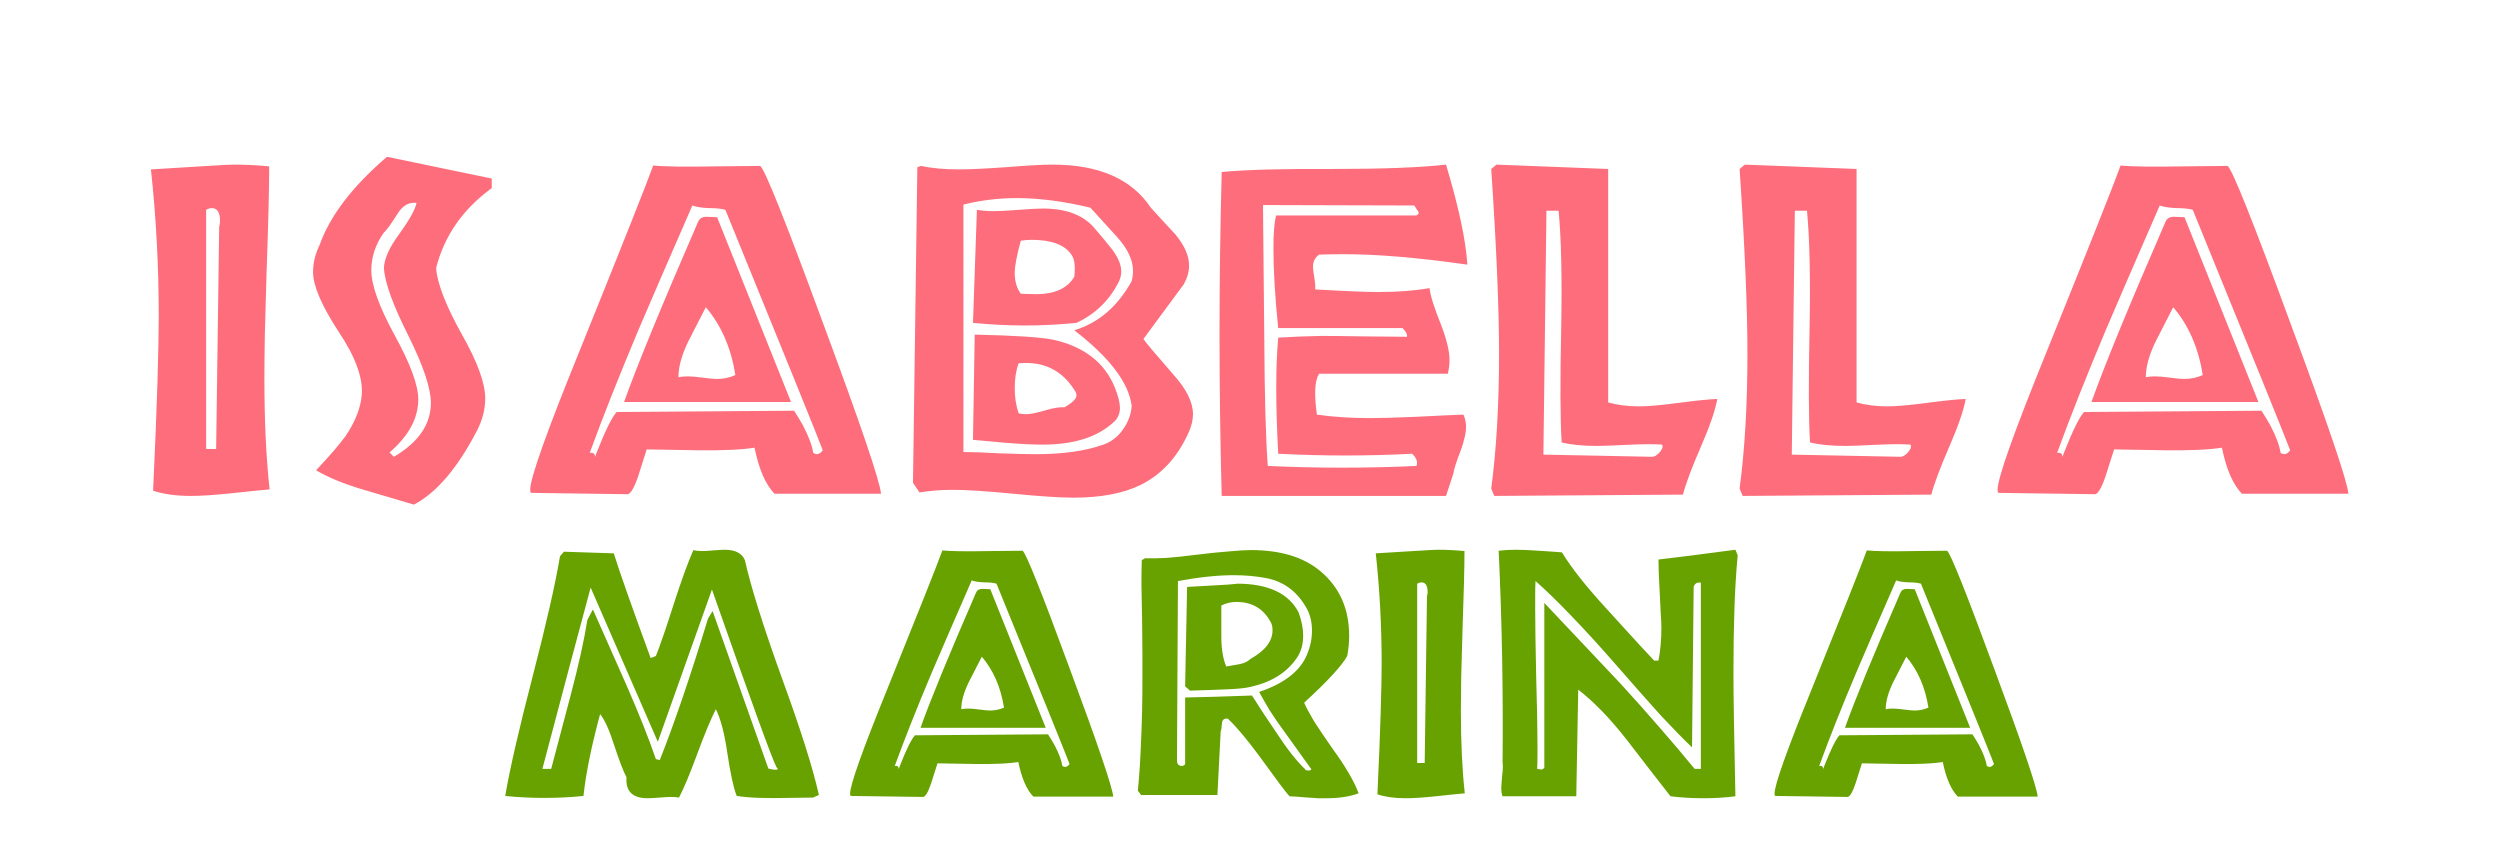 <svg width="736" height="248" viewBox="0 0 736 248" fill="none" xmlns="http://www.w3.org/2000/svg">
<path d="M204.125 161.944C204.829 162.136 205.693 162.232 206.717 162.232C207.421 162.232 208.509 162.168 209.981 162.04C211.517 161.912 212.637 161.848 213.341 161.848C216.477 161.848 218.461 162.872 219.293 164.92C221.085 172.856 224.701 184.376 230.141 199.48C235.645 214.52 239.293 226.04 241.085 234.04L239.357 234.808C238.653 234.808 236.157 234.84 231.869 234.904C228.669 234.968 226.077 234.968 224.093 234.904C221.341 234.84 218.941 234.648 216.893 234.328C215.933 231.896 215.005 227.64 214.109 221.56C213.277 215.864 212.157 211.608 210.749 208.792C209.277 211.672 207.453 216.056 205.277 221.944C203.101 227.832 201.309 232.12 199.901 234.808C199.261 234.68 198.493 234.616 197.597 234.616C196.893 234.616 195.741 234.68 194.141 234.808C192.605 234.936 191.453 235 190.685 235C186.205 235 184.125 232.952 184.445 228.856C183.549 227.192 182.301 223.928 180.701 219.064C179.357 214.84 178.013 211.896 176.669 210.232C174.109 219.704 172.477 227.736 171.773 234.328C168.061 234.712 164.221 234.904 160.253 234.904C156.285 234.904 152.445 234.712 148.733 234.328C150.077 226.456 152.765 214.744 156.797 199.192C160.829 183.64 163.517 171.832 164.861 163.768L166.013 162.424L180.701 162.904C182.301 168.088 185.917 178.36 191.549 193.72L193.085 193.144C194.301 190.136 196.093 184.92 198.461 177.496C200.637 170.776 202.525 165.592 204.125 161.944ZM193.661 218.392L173.885 172.984C170.685 184.824 165.949 202.616 159.677 226.36H162.269C162.461 225.528 164.381 218.264 168.029 204.568C170.333 195.864 171.965 188.504 172.925 182.488L174.557 179.416C174.813 180.056 178.045 187.352 184.253 201.304C188.093 210.072 191.037 217.464 193.085 223.48L194.237 223.768C198.461 213.144 203.197 199.256 208.445 182.104L209.789 179.896C214.717 193.784 220.189 209.24 226.205 226.264C228.317 226.776 229.213 226.744 228.893 226.168C228.829 226.104 228.733 226.008 228.605 225.88C227.453 223.832 221.117 206.392 209.597 173.56L193.661 218.392ZM301.048 162.136C302.008 162.712 306.616 174.232 314.872 196.696C323.192 219.096 327.48 231.704 327.736 234.52H304.216C302.232 232.472 300.76 229.08 299.8 224.344C297.112 224.792 292.952 224.984 287.32 224.92C279.96 224.792 276.184 224.728 275.992 224.728C275.352 226.712 274.712 228.728 274.072 230.776C273.112 233.528 272.28 234.808 271.576 234.616L250.456 234.328C250.328 234.2 250.264 233.976 250.264 233.656C250.264 231.096 253.88 220.92 261.112 203.128C270.648 179.512 276.088 165.816 277.432 162.04C279.8 162.296 284.472 162.36 291.448 162.232C297.848 162.168 301.048 162.136 301.048 162.136ZM293.368 171.832C292.536 171.576 291.32 171.448 289.72 171.448C288.12 171.384 286.904 171.192 286.072 170.872C280.376 183.928 276.44 193.016 274.264 198.136C269.976 208.312 266.36 217.432 263.416 225.496C264.184 225.368 264.568 225.656 264.568 226.36C264.632 226.296 264.76 225.976 264.952 225.4C266.872 220.536 268.344 217.56 269.368 216.472L308.536 216.184C309.24 217.272 309.88 218.328 310.456 219.352C311.736 221.784 312.504 223.832 312.76 225.496C313.528 226.008 314.232 225.816 314.872 224.92C313.72 221.848 306.552 204.152 293.368 171.832ZM291.544 173.464L307.864 214.264H271C273.816 206.328 279.256 193.08 287.32 174.52C287.64 173.752 288.248 173.368 289.144 173.368C290.872 173.432 291.672 173.464 291.544 173.464ZM295.576 208.312C294.616 202.296 292.44 197.304 289.048 193.336C287.768 195.832 286.488 198.328 285.208 200.824C283.736 203.832 283 206.488 283 208.792C283.64 208.664 284.312 208.6 285.016 208.6C285.848 208.6 286.968 208.696 288.376 208.888C289.784 209.08 290.808 209.176 291.448 209.176C292.92 209.176 294.296 208.888 295.576 208.312ZM337.095 164.344C338.759 164.408 340.871 164.376 343.431 164.248C345.991 164.056 348.999 163.736 352.455 163.288C356.103 162.84 359.239 162.52 361.863 162.328C364.487 162.072 366.631 161.944 368.295 161.944C376.935 161.944 383.719 163.992 388.647 168.088C394.343 172.824 397.191 179.192 397.191 187.192C397.191 189.176 396.999 191.16 396.615 193.144C395.015 196.024 390.791 200.6 383.943 206.872C384.583 208.344 385.575 210.2 386.919 212.44C388.327 214.616 390.055 217.176 392.103 220.12C396.071 225.56 398.695 230.04 399.975 233.56C397.351 234.52 394.247 235 390.663 235C389.959 235 389.127 235 388.167 235C387.271 234.936 386.247 234.872 385.095 234.808C383.623 234.68 382.407 234.584 381.447 234.52C380.551 234.456 379.943 234.424 379.623 234.424C378.983 233.72 377.927 232.376 376.455 230.392C374.983 228.408 373.063 225.784 370.695 222.52C367.111 217.656 364.039 214.008 361.479 211.576C360.391 211.448 359.815 211.896 359.751 212.92C359.623 214.392 359.495 215.192 359.367 215.32L358.407 234.04H335.943L334.983 232.792C335.431 228.248 335.751 223.256 335.943 217.816C336.199 212.376 336.327 206.392 336.327 199.864C336.327 198.2 336.327 195.896 336.327 192.952C336.327 190.008 336.295 186.392 336.231 182.104C336.167 178.456 336.103 175.192 336.039 172.312C336.039 169.432 336.071 166.968 336.135 164.92L337.095 164.344ZM384.423 178.648C381.671 173.976 377.799 171.16 372.807 170.2C369.799 169.624 366.599 169.336 363.207 169.336C358.471 169.336 352.999 169.912 346.791 171.064L346.503 223.864C346.503 224.952 347.015 225.496 348.039 225.496C348.295 225.496 348.583 225.336 348.903 225.016V205.336C353.319 205.272 359.879 205.08 368.583 204.76C369.799 206.616 371.015 208.504 372.231 210.424C373.447 212.28 374.695 214.136 375.975 215.992C378.983 220.6 381.799 224.152 384.423 226.648C384.231 226.648 384.199 226.68 384.327 226.744C384.455 226.744 384.775 226.776 385.287 226.84C385.735 226.84 385.991 226.712 386.055 226.456L377.991 215.224C376.391 213.048 374.983 211 373.767 209.08C372.615 207.16 371.591 205.368 370.695 203.704C378.119 201.208 382.823 197.528 384.807 192.664C385.767 190.36 386.247 188.024 386.247 185.656C386.247 182.968 385.639 180.632 384.423 178.648ZM349.479 172.792C354.919 172.472 358.855 172.248 361.287 172.12C363.719 171.928 364.679 171.832 364.167 171.832C373.319 171.832 379.367 174.648 382.311 180.28C383.207 182.776 383.655 185.048 383.655 187.096C383.655 189.656 383.047 191.832 381.831 193.624C378.759 198.168 373.959 201.08 367.431 202.36C366.215 202.616 364.167 202.808 361.287 202.936C358.471 203.064 354.823 203.192 350.343 203.32L348.903 202.072L349.479 172.792ZM374.247 183.448C372.135 179.288 368.711 177.208 363.975 177.208C362.439 177.208 360.967 177.56 359.559 178.264V187.384C359.559 190.968 360.039 193.912 360.999 196.216C362.215 196.024 363.495 195.8 364.839 195.544C366.247 195.288 367.335 194.776 368.103 194.008C372.455 191.576 374.631 188.76 374.631 185.56C374.631 184.728 374.503 184.024 374.247 183.448ZM405.028 162.904C410.404 162.584 414.596 162.328 417.604 162.136C420.612 161.944 422.5 161.848 423.268 161.848C424.676 161.848 426.02 161.88 427.3 161.944C428.58 162.008 429.86 162.104 431.14 162.232C431.14 167.032 430.948 174.808 430.564 185.56C430.436 190.744 430.308 195.32 430.18 199.288C430.116 203.192 430.084 206.488 430.084 209.176C430.084 218.52 430.468 226.648 431.236 233.56C430.596 233.624 429.572 233.72 428.164 233.848C426.756 233.976 424.932 234.168 422.692 234.424C419.044 234.808 416.1 235 413.859 235C410.595 235 407.812 234.616 405.508 233.848C405.956 224.312 406.276 216.376 406.468 210.04C406.66 203.64 406.756 198.776 406.756 195.448C406.756 184.312 406.18 173.464 405.028 162.904ZM420.1 175.576C420.228 175.064 420.292 174.648 420.292 174.328C420.292 172.408 419.684 171.448 418.468 171.448C418.084 171.448 417.668 171.576 417.22 171.832V224.632H419.428L420.1 175.576ZM441.208 162.136C442.808 161.944 444.536 161.848 446.392 161.848C447.992 161.848 450.2 161.944 453.016 162.136C454.808 162.264 456.248 162.36 457.336 162.424C458.488 162.488 459.32 162.552 459.832 162.616C462.648 167.224 467 172.728 472.888 179.128C477.176 183.8 480.472 187.416 482.776 189.976C485.144 192.472 486.552 193.976 487 194.488H488.248C488.824 191.608 489.112 188.344 489.112 184.696C489.112 183.608 489.048 182.232 488.92 180.568C488.856 178.904 488.76 176.952 488.632 174.712C488.504 172.472 488.408 170.52 488.344 168.856C488.28 167.192 488.248 165.816 488.248 164.728C490.808 164.408 493.944 164.024 497.656 163.576C501.432 163.064 505.848 162.488 510.904 161.848L511.576 163.48C511.128 168.216 510.808 173.464 510.616 179.224C510.424 184.92 510.328 191.16 510.328 197.944C510.328 204.536 510.52 216.696 510.904 234.424C508.088 234.808 504.952 235 501.496 235C498.104 235 494.872 234.808 491.8 234.424C489.624 231.672 487.48 228.92 485.368 226.168C483.256 223.416 481.112 220.632 478.936 217.816C476.376 214.552 473.912 211.704 471.544 209.272C469.176 206.84 466.872 204.76 464.632 203.032L464.056 234.424H442.36C442.104 233.848 441.976 233.016 441.976 231.928C441.976 231.416 442.072 230.136 442.264 228.088C442.456 226.616 442.488 225.368 442.36 224.344C442.552 203.16 442.168 182.424 441.208 162.136ZM498.136 220.024C495.768 217.784 492.728 214.68 489.016 210.712C485.368 206.68 480.952 201.688 475.768 195.736C470.968 190.232 466.584 185.432 462.616 181.336C458.712 177.24 455.192 173.816 452.056 171.064C451.992 172.28 451.96 173.56 451.96 174.904C451.96 176.184 451.96 177.56 451.96 179.032C451.96 183.448 452.056 190.104 452.248 199C452.376 203.48 452.472 207.384 452.536 210.712C452.6 213.976 452.632 216.632 452.632 218.68C452.632 220.088 452.632 221.432 452.632 222.712C452.632 223.928 452.6 225.144 452.536 226.36C452.728 226.36 452.984 226.392 453.304 226.456C453.624 226.584 453.88 226.584 454.072 226.456C454.392 226.328 454.584 226.168 454.648 225.976V177.496C458.488 181.528 462.264 185.528 465.976 189.496C469.688 193.464 473.464 197.464 477.304 201.496C481.4 205.976 485.24 210.296 488.824 214.456C492.408 218.552 495.768 222.52 498.904 226.36H500.728V171.544C499.704 171.352 499 171.736 498.616 172.696L498.136 220.024ZM573.205 162.136C574.165 162.712 578.773 174.232 587.029 196.696C595.349 219.096 599.637 231.704 599.893 234.52H576.373C574.389 232.472 572.917 229.08 571.957 224.344C569.269 224.792 565.109 224.984 559.477 224.92C552.117 224.792 548.341 224.728 548.149 224.728C547.509 226.712 546.869 228.728 546.229 230.776C545.269 233.528 544.437 234.808 543.733 234.616L522.613 234.328C522.485 234.2 522.421 233.976 522.421 233.656C522.421 231.096 526.037 220.92 533.269 203.128C542.805 179.512 548.245 165.816 549.589 162.04C551.957 162.296 556.629 162.36 563.605 162.232C570.005 162.168 573.205 162.136 573.205 162.136ZM565.525 171.832C564.693 171.576 563.477 171.448 561.877 171.448C560.277 171.384 559.061 171.192 558.229 170.872C552.533 183.928 548.597 193.016 546.421 198.136C542.133 208.312 538.517 217.432 535.573 225.496C536.341 225.368 536.725 225.656 536.725 226.36C536.789 226.296 536.917 225.976 537.109 225.4C539.029 220.536 540.501 217.56 541.525 216.472L580.693 216.184C581.397 217.272 582.037 218.328 582.613 219.352C583.893 221.784 584.661 223.832 584.917 225.496C585.685 226.008 586.389 225.816 587.029 224.92C585.877 221.848 578.709 204.152 565.525 171.832ZM563.701 173.464L580.021 214.264H543.156C545.973 206.328 551.413 193.08 559.477 174.52C559.797 173.752 560.405 173.368 561.301 173.368C563.029 173.432 563.829 173.464 563.701 173.464ZM567.733 208.312C566.773 202.296 564.597 197.304 561.205 193.336C559.925 195.832 558.645 198.328 557.365 200.824C555.893 203.832 555.157 206.488 555.157 208.792C555.797 208.664 556.469 208.6 557.173 208.6C558.005 208.6 559.125 208.696 560.533 208.888C561.941 209.08 562.965 209.176 563.605 209.176C565.077 209.176 566.453 208.888 567.733 208.312Z" fill="#68A200"/>
<path d="M44.432 49.872C51.6 49.445 57.19 49.104 61.2 48.848C65.211 48.592 67.728 48.464 68.752 48.464C70.63 48.464 72.422 48.507 74.129 48.592C75.835 48.677 77.542 48.805 79.249 48.976C79.249 55.376 78.993 65.744 78.481 80.08C78.31 86.992 78.139 93.093 77.969 98.384C77.883 103.589 77.841 107.984 77.841 111.568C77.841 124.027 78.353 134.864 79.376 144.08C78.523 144.165 77.158 144.293 75.281 144.464C73.403 144.635 70.971 144.891 67.984 145.232C63.12 145.744 59.195 146 56.209 146C51.856 146 48.145 145.488 45.072 144.464C45.67 131.749 46.096 121.168 46.352 112.72C46.608 104.187 46.736 97.701 46.736 93.264C46.736 78.416 45.968 63.952 44.432 49.872ZM64.528 66.768C64.699 66.085 64.784 65.531 64.784 65.104C64.784 62.544 63.974 61.264 62.352 61.264C61.84 61.264 61.286 61.435 60.688 61.776V132.176H63.633L64.528 66.768ZM144.77 52.56V55.376C136.236 61.605 130.775 69.456 128.386 78.928C128.727 83.451 131.244 89.936 135.938 98.384C140.546 106.491 142.85 112.805 142.85 117.328C142.85 120.485 142.039 123.643 140.418 126.8C134.7 137.808 128.514 145.061 121.858 148.56C116.908 147.109 112.002 145.659 107.138 144.208C101.335 142.501 96.641 140.581 93.058 138.448C97.153 134.096 100.055 130.725 101.762 128.336C104.578 124.155 106.156 120.144 106.498 116.304C106.924 111.269 104.62 104.997 99.585 97.488C94.636 89.893 92.162 84.091 92.162 80.08C92.162 77.435 92.802 74.789 94.082 72.144C97.153 63.525 103.767 54.864 113.922 46.16L144.77 52.56ZM122.626 59.728C120.407 59.472 118.572 60.496 117.122 62.8C115.074 66.043 113.708 67.92 113.026 68.432C110.551 71.931 109.314 75.643 109.314 79.568C109.314 83.92 111.618 90.32 116.226 98.768C120.834 107.131 123.138 113.403 123.138 117.584C123.138 123.131 120.322 128.336 114.69 133.2L115.97 134.48C123.223 130.213 126.85 124.923 126.85 118.608C126.85 114.341 124.674 107.813 120.322 99.024C115.714 89.893 113.282 83.195 113.026 78.928C113.111 76.197 114.604 72.869 117.506 68.944C120.578 64.677 122.284 61.605 122.626 59.728ZM223.794 48.848C225.074 49.616 231.218 64.976 242.226 94.928C253.319 124.795 259.036 141.605 259.378 145.36H228.018C225.372 142.629 223.41 138.107 222.13 131.792C218.546 132.389 212.999 132.645 205.49 132.56C195.676 132.389 190.642 132.304 190.386 132.304C189.532 134.949 188.679 137.637 187.826 140.368C186.546 144.037 185.436 145.744 184.498 145.488L156.338 145.104C156.167 144.933 156.082 144.635 156.082 144.208C156.082 140.795 160.903 127.227 170.546 103.504C183.26 72.016 190.514 53.755 192.306 48.72C195.463 49.061 201.692 49.147 210.994 48.976C219.527 48.891 223.794 48.848 223.794 48.848ZM213.554 61.776C212.444 61.435 210.823 61.264 208.69 61.264C206.556 61.179 204.935 60.923 203.826 60.496C196.231 77.904 190.983 90.021 188.082 96.848C182.364 110.416 177.543 122.576 173.618 133.328C174.642 133.157 175.154 133.541 175.154 134.48C175.239 134.395 175.41 133.968 175.666 133.2C178.226 126.715 180.188 122.747 181.554 121.296L233.778 120.912C234.716 122.363 235.57 123.771 236.338 125.136C238.044 128.379 239.068 131.109 239.41 133.328C240.434 134.011 241.372 133.755 242.226 132.56C240.69 128.464 231.132 104.869 213.554 61.776ZM211.122 63.952L232.882 118.352H183.729C187.484 107.771 194.738 90.107 205.49 65.36C205.916 64.336 206.727 63.824 207.922 63.824C210.226 63.909 211.292 63.952 211.122 63.952ZM216.498 110.416C215.218 102.395 212.316 95.739 207.794 90.448C206.087 93.776 204.38 97.104 202.674 100.432C200.711 104.443 199.73 107.984 199.73 111.056C200.583 110.885 201.479 110.8 202.418 110.8C203.527 110.8 205.02 110.928 206.898 111.184C208.775 111.44 210.14 111.568 210.994 111.568C212.956 111.568 214.791 111.184 216.498 110.416ZM271.088 48.848C274.33 49.531 278.085 49.872 282.352 49.872C285.338 49.872 289.904 49.659 296.048 49.232C302.277 48.72 306.885 48.464 309.872 48.464C323.525 48.464 333.168 52.688 338.8 61.136C341.189 63.781 343.621 66.427 346.096 69.072C348.741 72.315 350.064 75.344 350.064 78.16C350.064 79.952 349.552 81.787 348.528 83.664L336.624 99.792C337.221 100.731 340.165 104.229 345.456 110.288C349.296 114.555 351.216 118.437 351.216 121.936C351.216 123.643 350.789 125.435 349.936 127.312C346.693 134.565 341.957 139.728 335.728 142.8C330.608 145.275 324.037 146.512 316.016 146.512C312.176 146.512 306.288 146.128 298.352 145.36C290.416 144.592 284.528 144.208 280.688 144.208C277.018 144.208 273.69 144.464 270.704 144.976L268.784 142.16L270.064 49.232L271.088 48.848ZM321.008 61.136C313.157 59.259 305.946 58.32 299.376 58.32C293.914 58.32 288.666 58.96 283.632 60.24V133.072C286.021 133.072 289.562 133.2 294.256 133.456C299.034 133.627 302.576 133.712 304.88 133.712C312.901 133.712 319.557 132.773 324.848 130.896C327.237 130.043 329.157 128.549 330.608 126.416C332.144 124.283 332.997 121.979 333.168 119.504C332.314 112.677 326.682 105.253 316.272 97.232C323.354 95.099 328.986 90.277 333.168 82.768C333.424 81.744 333.552 80.72 333.552 79.696C333.552 76.539 331.973 73.211 328.816 69.712C326.256 66.896 323.653 64.037 321.008 61.136ZM287.6 61.776C289.05 62.032 290.714 62.16 292.592 62.16C294.213 62.16 296.645 62.032 299.888 61.776C303.13 61.52 305.52 61.392 307.056 61.392C314.053 61.392 319.173 63.397 322.416 67.408C324.122 69.371 325.786 71.376 327.408 73.424C329.2 75.813 330.096 77.989 330.096 79.952C330.096 80.891 329.882 81.829 329.456 82.768C326.725 88.315 322.544 92.411 316.912 95.056C311.706 95.568 306.672 95.824 301.808 95.824C296.858 95.824 291.738 95.568 286.448 95.056L287.6 61.776ZM286.96 98.512C298.906 98.768 306.672 99.28 310.256 100.048C319.216 102.096 325.189 106.747 328.176 114C329.2 116.56 329.712 118.565 329.712 120.016C329.712 121.637 329.2 122.96 328.176 123.984C323.397 128.592 316.314 130.896 306.928 130.896C304.197 130.896 300.698 130.725 296.432 130.384C290.885 129.872 287.557 129.573 286.448 129.488L286.96 98.512ZM303.728 70.608C302.704 70.608 301.637 70.693 300.528 70.864C299.333 75.216 298.736 78.373 298.736 80.336C298.736 82.811 299.333 84.859 300.528 86.48C302.576 86.565 304.069 86.608 305.008 86.608C310.469 86.608 314.224 84.901 316.272 81.488C316.613 78.501 316.357 76.368 315.504 75.088C313.541 72.101 309.616 70.608 303.728 70.608ZM316.272 114.768C312.517 108.88 307.056 106.277 299.888 106.96C299.12 109.008 298.736 111.44 298.736 114.256C298.736 116.987 299.12 119.461 299.888 121.68C300.57 121.851 301.296 121.936 302.064 121.936C303.344 121.936 305.264 121.552 307.824 120.784C310.128 120.101 312.005 119.803 313.456 119.888C315.76 118.523 316.912 117.371 316.912 116.432C316.912 115.835 316.698 115.28 316.272 114.768ZM359.665 50.64C366.662 49.957 377.67 49.659 392.689 49.744C407.11 49.744 418.118 49.317 425.713 48.464C429.467 61.008 431.558 70.821 431.985 77.904C417.649 75.856 405.489 74.832 395.505 74.832C393.115 74.832 390.726 74.875 388.337 74.96C387.142 75.813 386.545 77.008 386.545 78.544C386.545 79.141 386.673 80.208 386.929 81.744C387.185 83.28 387.27 84.432 387.185 85.2C395.889 85.712 402.075 85.968 405.745 85.968C411.547 85.968 416.582 85.584 420.849 84.816C421.105 87.035 422.214 90.576 424.177 95.44C425.883 99.877 426.737 103.376 426.737 105.936C426.737 107.387 426.566 108.752 426.225 110.032H388.337C387.057 112.08 386.843 116.091 387.697 122.064C392.475 122.747 397.681 123.088 403.313 123.088C406.641 123.088 411.163 122.96 416.881 122.704C423.622 122.363 428.273 122.149 430.833 122.064C431.345 123.173 431.601 124.411 431.601 125.776C431.601 127.397 431.089 129.659 430.065 132.56C428.785 135.803 428.059 138.064 427.889 139.344L425.713 146H359.665C359.238 129.616 359.025 113.744 359.025 98.384C359.025 83.024 359.238 67.109 359.665 50.64ZM417.009 63.44C417.435 63.184 417.649 62.928 417.649 62.672C417.649 62.416 417.435 62.032 417.009 61.52C416.667 61.008 416.454 60.667 416.369 60.496L371.825 60.368C371.825 62.245 371.953 75.472 372.208 100.048C372.294 116.517 372.635 128.891 373.233 137.168C380.315 137.509 387.611 137.68 395.121 137.68C402.715 137.68 410.011 137.509 417.009 137.168C417.435 135.973 417.009 134.779 415.729 133.584C409.073 133.925 402.545 134.096 396.145 134.096C389.745 134.096 383.131 133.925 376.305 133.584C375.537 119.248 375.537 107.856 376.305 99.408C380.23 99.152 384.411 98.981 388.849 98.896C391.75 98.896 395.803 98.939 401.009 99.024C406.982 99.109 411.377 99.152 414.193 99.152C414.363 98.469 413.937 97.616 412.913 96.592H376.305C375.366 87.461 374.897 79.653 374.897 73.168C374.897 68.816 375.153 65.573 375.665 63.44H417.009ZM473.448 49.744V118.48C476.178 119.248 479.208 119.632 482.536 119.632C485.181 119.632 489.064 119.291 494.184 118.608C499.304 117.925 503.101 117.541 505.576 117.456C504.978 120.784 503.4 125.392 500.84 131.28C498.024 137.765 496.232 142.544 495.464 145.616L439.911 146L439.016 143.824C440.552 132.304 441.32 119.035 441.32 104.016C441.32 90.789 440.552 72.699 439.016 49.744L440.552 48.464L473.448 49.744ZM458.856 62.032H455.272L454.376 133.84L486.376 134.48C487.058 134.48 487.784 134.053 488.552 133.2C489.405 132.261 489.661 131.493 489.32 130.896C487.272 130.725 484.285 130.725 480.36 130.896C475.154 131.152 471.784 131.28 470.248 131.28C465.981 131.28 462.482 130.939 459.752 130.256C459.325 123.515 459.282 112.123 459.624 96.08C459.88 81.488 459.624 70.139 458.856 62.032ZM546.573 49.744V118.48C549.303 119.248 552.333 119.632 555.661 119.632C558.306 119.632 562.189 119.291 567.309 118.608C572.429 117.925 576.226 117.541 578.701 117.456C578.103 120.784 576.525 125.392 573.965 131.28C571.149 137.765 569.357 142.544 568.589 145.616L513.036 146L512.141 143.824C513.677 132.304 514.445 119.035 514.445 104.016C514.445 90.789 513.677 72.699 512.141 49.744L513.677 48.464L546.573 49.744ZM531.981 62.032H528.397L527.501 133.84L559.501 134.48C560.183 134.48 560.909 134.053 561.677 133.2C562.53 132.261 562.786 131.493 562.445 130.896C560.397 130.725 557.41 130.725 553.485 130.896C548.279 131.152 544.909 131.28 543.373 131.28C539.106 131.28 535.607 130.939 532.877 130.256C532.45 123.515 532.407 112.123 532.749 96.08C533.005 81.488 532.749 70.139 531.981 62.032ZM655.794 48.848C657.074 49.616 663.218 64.976 674.226 94.928C685.319 124.795 691.036 141.605 691.378 145.36H660.018C657.372 142.629 655.41 138.107 654.13 131.792C650.546 132.389 644.999 132.645 637.49 132.56C627.676 132.389 622.642 132.304 622.386 132.304C621.532 134.949 620.679 137.637 619.826 140.368C618.546 144.037 617.436 145.744 616.498 145.488L588.338 145.104C588.167 144.933 588.082 144.635 588.082 144.208C588.082 140.795 592.903 127.227 602.546 103.504C615.26 72.016 622.514 53.755 624.306 48.72C627.463 49.061 633.692 49.147 642.994 48.976C651.527 48.891 655.794 48.848 655.794 48.848ZM645.554 61.776C644.444 61.435 642.823 61.264 640.69 61.264C638.556 61.179 636.935 60.923 635.826 60.496C628.231 77.904 622.983 90.021 620.082 96.848C614.364 110.416 609.543 122.576 605.618 133.328C606.642 133.157 607.154 133.541 607.154 134.48C607.239 134.395 607.41 133.968 607.666 133.2C610.226 126.715 612.188 122.747 613.554 121.296L665.778 120.912C666.716 122.363 667.57 123.771 668.338 125.136C670.044 128.379 671.068 131.109 671.41 133.328C672.434 134.011 673.372 133.755 674.226 132.56C672.69 128.464 663.132 104.869 645.554 61.776ZM643.122 63.952L664.882 118.352H615.729C619.484 107.771 626.738 90.107 637.49 65.36C637.916 64.336 638.727 63.824 639.922 63.824C642.226 63.909 643.292 63.952 643.122 63.952ZM648.498 110.416C647.218 102.395 644.316 95.739 639.794 90.448C638.087 93.776 636.38 97.104 634.674 100.432C632.711 104.443 631.73 107.984 631.73 111.056C632.583 110.885 633.479 110.8 634.418 110.8C635.527 110.8 637.02 110.928 638.898 111.184C640.775 111.44 642.14 111.568 642.994 111.568C644.956 111.568 646.791 111.184 648.498 110.416Z" fill="#FE6D7C"/>
</svg>
